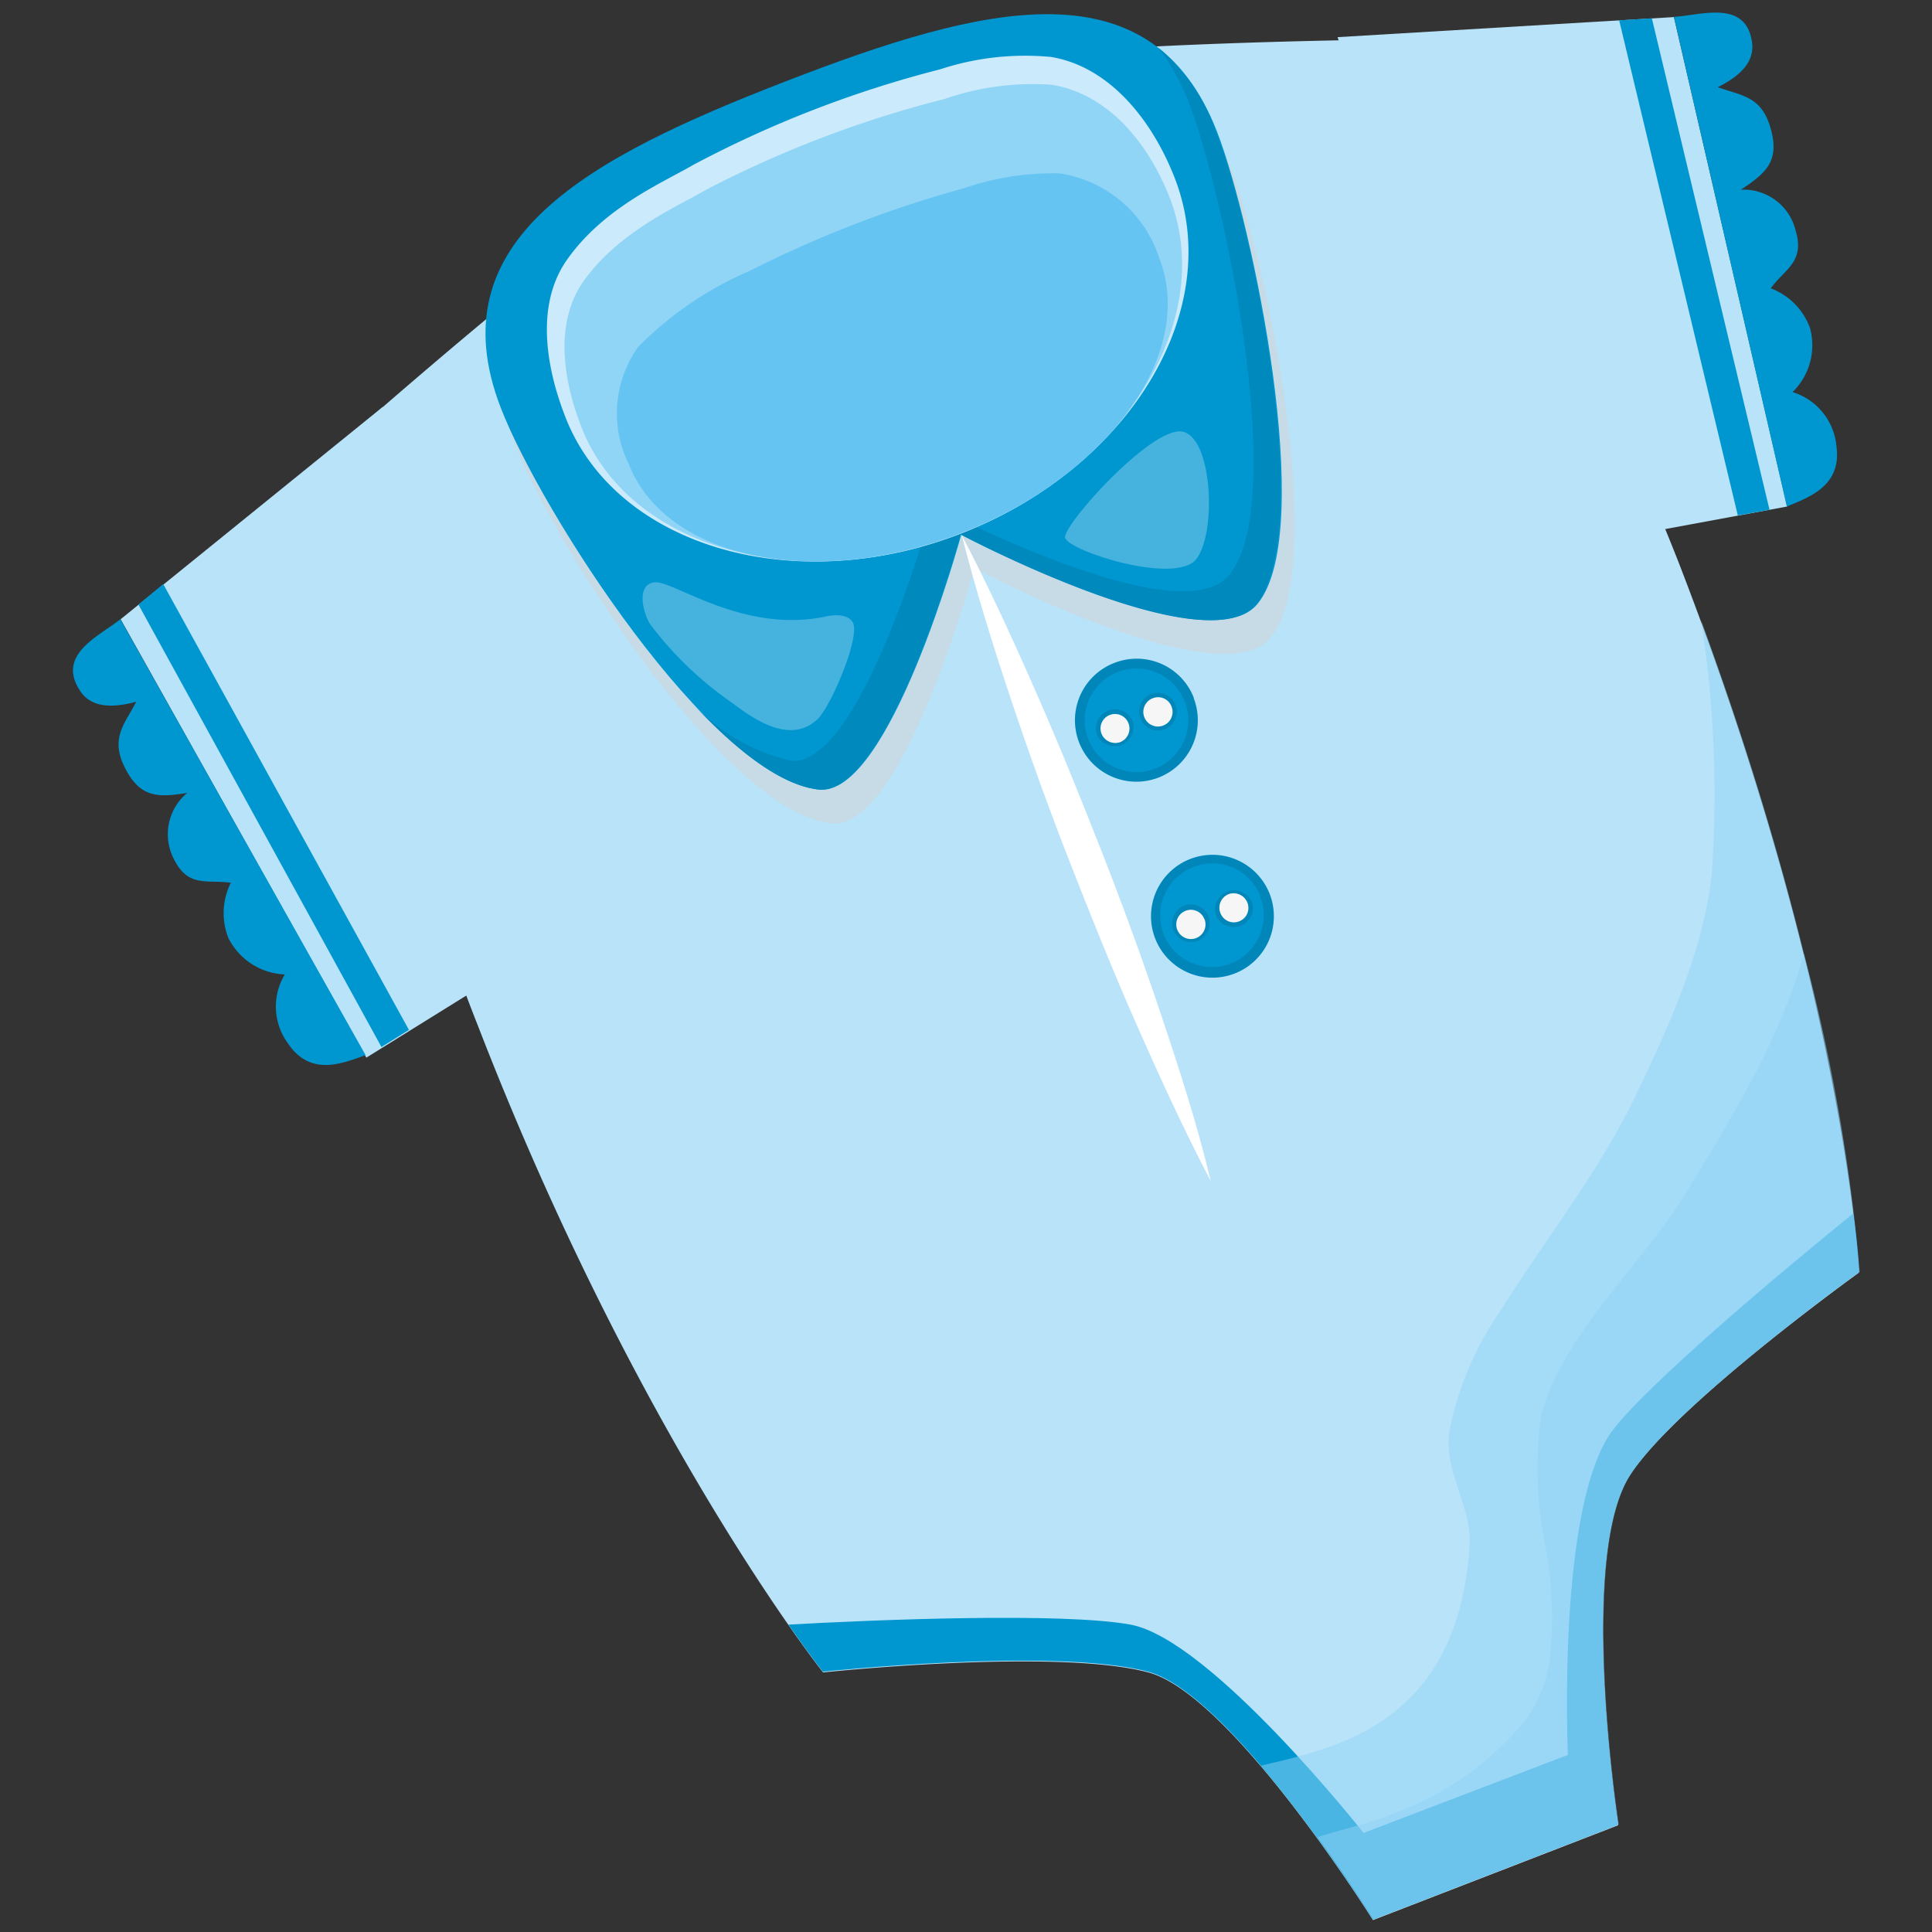 <svg xmlns="http://www.w3.org/2000/svg" viewBox="0 0 78 78"><rect x="0" y="0" width="78" height="78" fill="#333333" stroke="none"/><defs><style>.cls-1{fill:none;}.cls-2{fill:#b9e3f9;}.cls-3{fill:#0097d1;}.cls-4{fill:#d4d5d5;}.cls-12,.cls-4{opacity:0.5;}.cls-12,.cls-13,.cls-4{isolation:isolate;}.cls-5{fill:#0089bd;}.cls-6{fill:#cbeafb;}.cls-12,.cls-7{fill:#90d4f6;}.cls-8{fill:#65c4f2;}.cls-9{fill:#fff;}.cls-10{fill:#0086b9;}.cls-11{fill:#f6f6f6;}.cls-13{fill:#e7f3fb;opacity:0.3;}</style></defs><g id="圖層_2" data-name="圖層 2"><g id="圖層_1-2" data-name="圖層 1"><rect class="cls-1" width="78" height="78"/><g id="Group_4535" data-name="Group 4535"><path id="Path_9682" data-name="Path 9682" class="cls-2" d="M38.19,2.69A49.5,49.5,0,0,0,27.74,6.74c-3.83,2.2-13.78,11-13.78,11a78.6,78.6,0,0,0,5.35,23.71c6.46,16.68,13.92,26.07,13.92,26.07s9.38-1,13.13,0c3.36.89,9.07,10,9.07,10l9.9-3.83s-1.67-10.81.47-14.12c1.85-2.87,9.25-8.19,9.25-8.19s-.53-11.23-7.27-28.65a85.11,85.11,0,0,0-12-21.13S42.49,1.74,38.19,2.69Z"/><g id="Group_4092" data-name="Group 4092"><path id="Path_9683" data-name="Path 9683" class="cls-3" d="M65.11,57.74c-2.27,3-1.81,13.11-1.81,13.11L55.05,74s-6.16-7.81-9.41-8.41c-2.73-.5-10.24-.2-13.81,0,.88,1.26,1.39,1.9,1.39,1.9s9.38-1,13.13,0c3.37.9,9.08,10,9.08,10l9.9-3.83s-1.67-10.8.47-14.11c1.86-2.88,9.25-8.2,9.25-8.2s0-.82-.23-2.36C72.14,51.16,66.59,55.8,65.11,57.74Z"/></g><path id="Path_9684" data-name="Path 9684" class="cls-4" d="M49.66,6.69c1.45,3.73,4,16,1.68,19-1.92,2.59-12-2.75-12-2.75s-2.9,10.63-5.76,10.3C29.24,32.78,22.37,22,20.76,17.87,18.11,11,24.28,7.73,32.26,4.64S47-.17,49.66,6.69Z"/><path id="Path_9685" data-name="Path 9685" class="cls-3" d="M49.14,5.33c1.44,3.73,4,16,1.67,19-1.92,2.59-12-2.75-12-2.75s-2.89,10.62-5.76,10.3c-4.36-.5-11.23-11.27-12.83-15.41C17.58,9.65,23.75,6.37,31.73,3.28S46.48-1.53,49.14,5.33Z"/><path id="Path_9686" data-name="Path 9686" class="cls-5" d="M46.77,1.93A9,9,0,0,1,48,4.16c1.44,3.73,4,16,1.67,19-1.92,2.59-12-2.75-12-2.75s-2.89,10.63-5.76,10.3a7.84,7.84,0,0,1-4-2.36c1.79,1.94,3.61,3.35,5.12,3.52,2.86.33,5.75-10.29,5.75-10.29s10.07,5.34,12,2.75c2.29-3.09-.23-15.31-1.68-19A7.68,7.68,0,0,0,46.77,1.93Z"/><path id="Path_9687" data-name="Path 9687" class="cls-6" d="M28,6.65c-1.23.72-3.6,1.71-5.09,3.81-1.28,1.79-.89,4.28-.11,6.31,2,5.27,9.22,7.41,16,4.77s10.68-9,8.64-14.32c-.87-2.26-2.57-4.51-5-4.92a11,11,0,0,0-4.49.5A44.87,44.87,0,0,0,28,6.65Z"/><path id="Path_9688" data-name="Path 9688" class="cls-7" d="M28.53,7.65c-1.18.69-3.46,1.65-4.92,3.63-1.24,1.69-.89,4-.15,5.93,1.9,4.93,8.77,6.87,15.34,4.33S49.13,12.94,47.23,8c-.82-2.12-2.43-4.21-4.79-4.58A10.91,10.91,0,0,0,38.12,4,44.46,44.46,0,0,0,28.53,7.65Z"/><path id="Path_9689" data-name="Path 9689" class="cls-8" d="M30.28,10.93A14.27,14.27,0,0,0,25.77,14a4.61,4.61,0,0,0-.39,4.72c1.49,3.84,7.49,5.09,13.42,2.8s9.51-7.27,8-11.1A5,5,0,0,0,42.77,7a11,11,0,0,0-3.85.6A46.23,46.23,0,0,0,30.28,10.93Z"/><g id="Group_4093" data-name="Group 4093"><path id="Path_9690" data-name="Path 9690" class="cls-2" d="M15.45,16.43,4.87,25l9.92,17.7,9.58-5.95Z"/><path id="Path_9691" data-name="Path 9691" class="cls-3" d="M4.86,25c-.84.68-2.61,1.42-1.62,2.9.45.68,1.3.69,2.26.43-.46.9-1.07,1.46-.45,2.68s1.36,1.19,2.51,1A2.17,2.17,0,0,0,7,34.64c.58,1.22,1.35.86,2.32,1a2.72,2.72,0,0,0-.09,2.25,2.67,2.67,0,0,0,2.27,1.45,2.51,2.51,0,0,0,.13,2.79c.92,1.36,2.21.79,3.13.47Z"/><path id="Path_9692" data-name="Path 9692" class="cls-3" d="M15.4,42.27l1.11-.69-9.92-18-1,.83Z"/></g><g id="Group_4094" data-name="Group 4094"><path id="Path_9693" data-name="Path 9693" class="cls-2" d="M54,1.5,67.58.69l4.57,19.76L61.06,22.5Z"/><path id="Path_9694" data-name="Path 9694" class="cls-3" d="M67.58.68c1.08-.06,2.89-.71,3.15,1,.13.82-.49,1.4-1.38,1.84,1,.36,1.77.36,2.14,1.68S71.28,7,70.28,7.66a2.16,2.16,0,0,1,2.21,1.63c.39,1.29-.42,1.55-1,2.35a2.7,2.7,0,0,1,1.58,1.59,2.64,2.64,0,0,1-.7,2.6A2.52,2.52,0,0,1,74.14,18c.23,1.62-1.1,2.07-2,2.45Z"/><path id="Path_9695" data-name="Path 9695" class="cls-3" d="M71.44,20.58l-1.28.23L65.37.82,66.69.74Z"/></g><g id="Group_4096" data-name="Group 4096"><g id="Group_4095" data-name="Group 4095"><path id="Path_9696" data-name="Path 9696" class="cls-9" d="M38.83,21.61c1.09,2.08,2.06,4.2,3,6.34s1.81,4.29,2.66,6.46,1.65,4.36,2.39,6.57,1.46,4.43,2,6.7c-1.09-2.08-2.06-4.2-3-6.33s-1.81-4.3-2.66-6.47-1.64-4.36-2.38-6.57S39.41,23.89,38.83,21.61Z"/></g></g><g id="Group_4097" data-name="Group 4097"><path id="Path_9697" data-name="Path 9697" class="cls-10" d="M48.19,28.18A2.48,2.48,0,1,1,45,26.76a2.47,2.47,0,0,1,3.2,1.42Z"/><path id="Path_9698" data-name="Path 9698" class="cls-3" d="M47.83,28.32a2.09,2.09,0,1,1-2.7-1.19h0A2.09,2.09,0,0,1,47.83,28.32Z"/><path id="Path_9699" data-name="Path 9699" class="cls-10" d="M45.73,29.13a.77.77,0,0,1-1.43.56.77.77,0,0,1,.44-1h0A.76.76,0,0,1,45.73,29.13Z"/><path id="Path_9700" data-name="Path 9700" class="cls-10" d="M47.46,28.46a.76.76,0,1,1-1-.43h0A.76.76,0,0,1,47.46,28.46Z"/><path id="Path_9701" data-name="Path 9701" class="cls-11" d="M45.56,29.2a.59.59,0,0,1-.33.76.6.6,0,0,1-.76-.34.58.58,0,1,1,1.09-.42Z"/><path id="Path_9702" data-name="Path 9702" class="cls-11" d="M47.3,28.53a.59.59,0,1,1-.76-.34.58.58,0,0,1,.76.34Z"/></g><g id="Group_4098" data-name="Group 4098"><path id="Path_9703" data-name="Path 9703" class="cls-10" d="M51.26,36.09a2.48,2.48,0,1,1-3.21-1.41h0A2.48,2.48,0,0,1,51.26,36.09Z"/><path id="Path_9704" data-name="Path 9704" class="cls-3" d="M50.89,36.23A2.09,2.09,0,1,1,48.19,35a2.08,2.08,0,0,1,2.7,1.19Z"/><path id="Path_9705" data-name="Path 9705" class="cls-10" d="M48.79,37a.76.76,0,1,1-1-.43A.76.76,0,0,1,48.79,37Z"/><path id="Path_9706" data-name="Path 9706" class="cls-10" d="M50.53,36.37a.77.77,0,0,1-.44,1,.76.76,0,0,1-1-.43.77.77,0,0,1,1.43-.56Z"/><path id="Path_9707" data-name="Path 9707" class="cls-11" d="M48.63,37.11a.59.59,0,1,1-.76-.34.58.58,0,0,1,.75.33Z"/><path id="Path_9708" data-name="Path 9708" class="cls-11" d="M50.36,36.44a.58.58,0,0,1-.34.76.58.58,0,0,1-.75-.34.59.59,0,0,1,.33-.76h0A.6.6,0,0,1,50.36,36.44Z"/></g><path id="Path_9709" data-name="Path 9709" class="cls-12" d="M68.68,25.05a45.91,45.91,0,0,1,.43,10.21c-.32,3.1-1.76,6.24-3.11,9.05-1.5,3.09-3.57,5.65-5.37,8.53a13.13,13.13,0,0,0-2.11,4.9c-.26,1.75.93,3,.81,4.74-.3,4-1.93,6.81-5.9,8.13-.84.28-1.68.48-2.51.67a60.9,60.9,0,0,1,4.51,6.2l9.9-3.83s-1.67-10.8.47-14.11c1.86-2.88,9.25-8.2,9.25-8.2S74.58,41.12,68.68,25.05Z"/><path id="Path_9710" data-name="Path 9710" class="cls-12" d="M72.83,38.51c-1,3.53-2.91,6.62-4.8,9.71C66.33,51,63,54,62.22,57.16a15.87,15.87,0,0,0,.16,5.19,15.9,15.9,0,0,1,.17,4.82,5.6,5.6,0,0,1-1,2.33,12.49,12.49,0,0,1-5.71,3.87c-.73.28-1.69.5-2.65.8,1.33,1.82,2.26,3.31,2.26,3.31l9.9-3.83s-1.66-10.81.48-14.12c1.85-2.87,9.25-8.19,9.25-8.19A74.41,74.41,0,0,0,72.83,38.51Z"/><path id="Path_9711" data-name="Path 9711" class="cls-13" d="M29.89,28.62c.93.67,2.17,1.31,3.11.42.54-.5,1.75-3.34,1.43-3.91-.21-.37-.8-.31-1.14-.23-3.34.68-6.12-1.49-6.88-1.39s-.43,1.31-.14,1.72a14.32,14.32,0,0,0,3.08,3Z"/><path id="Path_9712" data-name="Path 9712" class="cls-13" d="M43,21.71c.16.55,4.45,1.91,5.29.87s.67-5-.59-5.16S42.9,21.21,43,21.71Z"/></g></g></g></svg>